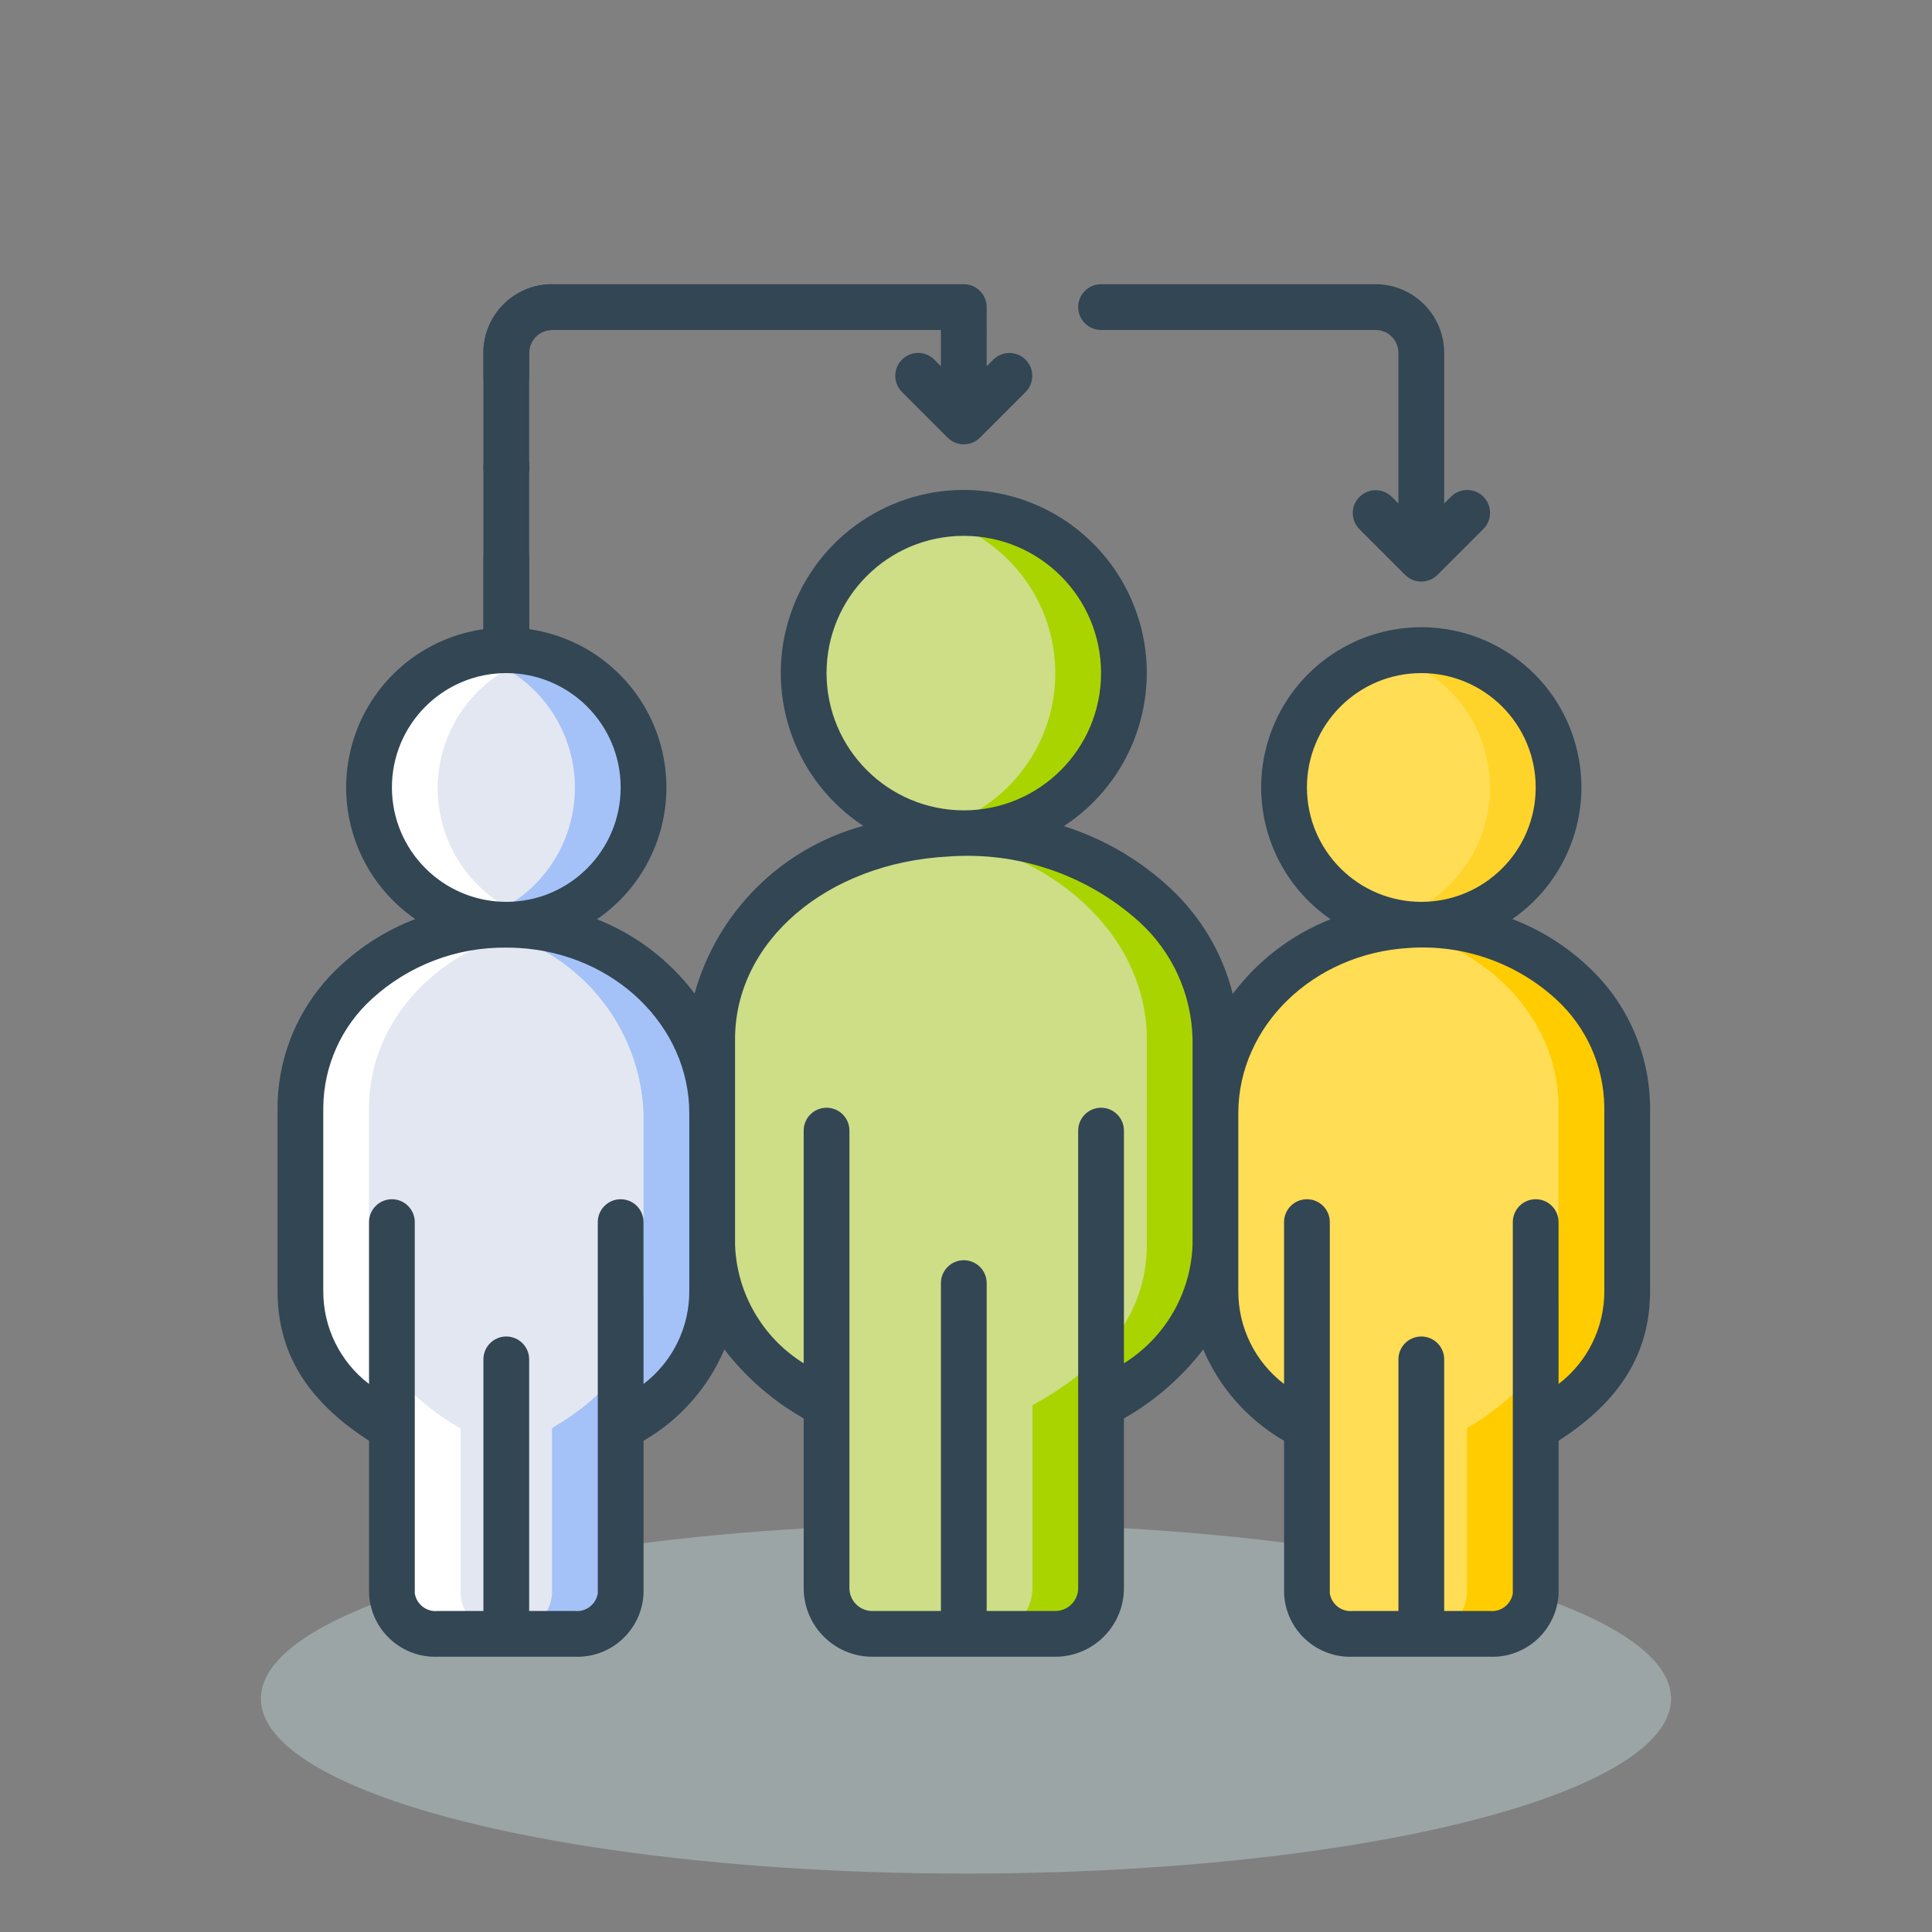 <?xml version="1.0" encoding="UTF-8" standalone="no"?>
<!-- Created with Inkscape (http://www.inkscape.org/) -->

<svg
   xmlns:dc="http://purl.org/dc/elements/1.1/"
   xmlns:cc="http://creativecommons.org/ns#"
   xmlns:rdf="http://www.w3.org/1999/02/22-rdf-syntax-ns#"
   xmlns:svg="http://www.w3.org/2000/svg"
   xmlns="http://www.w3.org/2000/svg"
   xmlns:sodipodi="http://sodipodi.sourceforge.net/DTD/sodipodi-0.dtd"
   xmlns:inkscape="http://www.inkscape.org/namespaces/inkscape"
   width="128"
   height="128"
   viewBox="0 0 33.867 33.867"
   version="1.1"
   id="svg8"
   inkscape:version="0.92.3 (2405546, 2018-03-11)"
   sodipodi:docname="tool_group.svg">
  <rect x="0" y="0" width="33.867" height="33.867" fill="#808080" stroke="none"/>
  <defs
     id="defs2">
    <linearGradient
       gradientTransform="matrix(359.298,0,0,-413.193,17595.889,269767.66)"
       y2="651.701"
       x2="-47.823"
       y1="652.635"
       x1="-48.898"
       gradientUnits="userSpaceOnUse"
       id="SVGID_1_">
      <stop
         id="stop1610"
         style="stop-color:#D4E1F4"
         offset="0" />
      <stop
         id="stop1612"
         style="stop-color:#D4E1F4"
         offset="0.172" />
      <stop
         id="stop1614"
         style="stop-color:#D4E1F4"
         offset="0.2" />
      <stop
         id="stop1616"
         style="stop-color:#DAE4F4"
         offset="0.2" />
      <stop
         id="stop1618"
         style="stop-color:#EBEBF4"
         offset="0.201" />
      <stop
         id="stop1620"
         style="stop-color:#F6F1F4"
         offset="0.201" />
      <stop
         id="stop1622"
         style="stop-color:#FDF4F4"
         offset="0.202" />
      <stop
         id="stop1624"
         style="stop-color:#FFF5F4"
         offset="0.205" />
      <stop
         id="stop1626"
         style="stop-color:#FFF5F4"
         offset="0.252" />
      <stop
         id="stop1628"
         style="stop-color:#FFF5F4"
         offset="0.26" />
      <stop
         id="stop1630"
         style="stop-color:#D4E1F4"
         offset="0.26" />
      <stop
         id="stop1632"
         style="stop-color:#D4E1F4"
         offset="0.397" />
      <stop
         id="stop1634"
         style="stop-color:#D4E1F4"
         offset="0.42" />
      <stop
         id="stop1636"
         style="stop-color:#DAE4F4"
         offset="0.42" />
      <stop
         id="stop1638"
         style="stop-color:#EBEBF4"
         offset="0.421" />
      <stop
         id="stop1640"
         style="stop-color:#F6F1F4"
         offset="0.421" />
      <stop
         id="stop1642"
         style="stop-color:#FDF4F4"
         offset="0.422" />
      <stop
         id="stop1644"
         style="stop-color:#FFF5F4"
         offset="0.425" />
      <stop
         id="stop1646"
         style="stop-color:#FFF5F4"
         offset="0.489" />
      <stop
         id="stop1648"
         style="stop-color:#FFF5F4"
         offset="0.5" />
      <stop
         id="stop1650"
         style="stop-color:#F9F2F4"
         offset="0.5" />
      <stop
         id="stop1652"
         style="stop-color:#E8EBF4"
         offset="0.5" />
      <stop
         id="stop1654"
         style="stop-color:#DDE5F4"
         offset="0.5" />
      <stop
         id="stop1656"
         style="stop-color:#D6E2F4"
         offset="0.5" />
      <stop
         id="stop1658"
         style="stop-color:#D4E1F4"
         offset="0.501" />
      <stop
         id="stop1660"
         style="stop-color:#D4E1F4"
         offset="0.706" />
      <stop
         id="stop1662"
         style="stop-color:#D4E1F4"
         offset="0.74" />
      <stop
         id="stop1664"
         style="stop-color:#FFF5F4"
         offset="0.741" />
      <stop
         id="stop1666"
         style="stop-color:#FFF5F4"
         offset="0.835" />
      <stop
         id="stop1668"
         style="stop-color:#FFF5F4"
         offset="0.85" />
      <stop
         id="stop1670"
         style="stop-color:#D4E1F4"
         offset="0.851" />
    </linearGradient>
    <linearGradient
       gradientTransform="matrix(22.459,0,0,-12.556,1104.41,8465.738)"
       y2="651.595"
       x2="-48.205"
       y1="652.507"
       x1="-48.715"
       gradientUnits="userSpaceOnUse"
       id="SVGID_1_-9">
      <stop
         id="stop2374"
         style="stop-color:#D4E1F4"
         offset="0" />
      <stop
         id="stop2376"
         style="stop-color:#D4E1F4"
         offset="0.172" />
      <stop
         id="stop2378"
         style="stop-color:#D4E1F4"
         offset="0.2" />
      <stop
         id="stop2380"
         style="stop-color:#DAE4F4"
         offset="0.2" />
      <stop
         id="stop2382"
         style="stop-color:#EBEBF4"
         offset="0.201" />
      <stop
         id="stop2384"
         style="stop-color:#F6F1F4"
         offset="0.201" />
      <stop
         id="stop2386"
         style="stop-color:#FDF4F4"
         offset="0.202" />
      <stop
         id="stop2388"
         style="stop-color:#FFF5F4"
         offset="0.205" />
      <stop
         id="stop2390"
         style="stop-color:#FFF5F4"
         offset="0.252" />
      <stop
         id="stop2392"
         style="stop-color:#FFF5F4"
         offset="0.26" />
      <stop
         id="stop2394"
         style="stop-color:#D4E1F4"
         offset="0.26" />
      <stop
         id="stop2396"
         style="stop-color:#D4E1F4"
         offset="0.397" />
      <stop
         id="stop2398"
         style="stop-color:#D4E1F4"
         offset="0.42" />
      <stop
         id="stop2400"
         style="stop-color:#DAE4F4"
         offset="0.42" />
      <stop
         id="stop2402"
         style="stop-color:#EBEBF4"
         offset="0.421" />
      <stop
         id="stop2404"
         style="stop-color:#F6F1F4"
         offset="0.421" />
      <stop
         id="stop2406"
         style="stop-color:#FDF4F4"
         offset="0.422" />
      <stop
         id="stop2408"
         style="stop-color:#FFF5F4"
         offset="0.425" />
      <stop
         id="stop2410"
         style="stop-color:#FFF5F4"
         offset="0.489" />
      <stop
         id="stop2412"
         style="stop-color:#FFF5F4"
         offset="0.5" />
      <stop
         id="stop2414"
         style="stop-color:#F9F2F4"
         offset="0.5" />
      <stop
         id="stop2416"
         style="stop-color:#E8EBF4"
         offset="0.5" />
      <stop
         id="stop2418"
         style="stop-color:#DDE5F4"
         offset="0.5" />
      <stop
         id="stop2420"
         style="stop-color:#D6E2F4"
         offset="0.5" />
      <stop
         id="stop2422"
         style="stop-color:#D4E1F4"
         offset="0.501" />
      <stop
         id="stop2424"
         style="stop-color:#D4E1F4"
         offset="0.706" />
      <stop
         id="stop2426"
         style="stop-color:#D4E1F4"
         offset="0.74" />
      <stop
         id="stop2428"
         style="stop-color:#FFF5F4"
         offset="0.741" />
      <stop
         id="stop2430"
         style="stop-color:#FFF5F4"
         offset="0.835" />
      <stop
         id="stop2432"
         style="stop-color:#FFF5F4"
         offset="0.85" />
      <stop
         id="stop2434"
         style="stop-color:#D4E1F4"
         offset="0.851" />
    </linearGradient>
  </defs>
  <sodipodi:namedview
     id="base"
     pagecolor="#ffffff"
     bordercolor="#666666"
     borderopacity="1.0"
     inkscape:pageopacity="0.0"
     inkscape:pageshadow="2"
     inkscape:zoom="3.0253103"
     inkscape:cx="39.749773"
     inkscape:cy="63.197843"
     inkscape:document-units="mm"
     inkscape:current-layer="layer1"
     showgrid="false"
     units="px"
     inkscape:window-width="1366"
     inkscape:window-height="713"
     inkscape:window-x="0"
     inkscape:window-y="27"
     inkscape:window-maximized="1"
     showguides="true"
     inkscape:guide-bbox="true"
     inkscape:lockguides="false" />
  <g
     inkscape:label="Capa 1"
     inkscape:groupmode="layer"
     id="layer1"
     transform="translate(0,-263.133)">
    <g
       id="g4631"
       transform="matrix(0.265,0,0,0.265,123.981,233.376)" />
    <g
       id="g4633"
       transform="matrix(0.265,0,0,0.265,123.981,233.376)" />
    <g
       id="g4635"
       transform="matrix(0.265,0,0,0.265,123.981,233.376)" />
    <g
       id="g4637"
       transform="matrix(0.265,0,0,0.265,123.981,233.376)" />
    <g
       id="g4639"
       transform="matrix(0.265,0,0,0.265,123.981,233.376)" />
    <g
       id="g4641"
       transform="matrix(0.265,0,0,0.265,123.981,233.376)" />
    <g
       id="g4643"
       transform="matrix(0.265,0,0,0.265,123.981,233.376)" />
    <g
       id="g4645"
       transform="matrix(0.265,0,0,0.265,123.981,233.376)" />
    <g
       id="g4647"
       transform="matrix(0.265,0,0,0.265,123.981,233.376)" />
    <g
       id="g4649"
       transform="matrix(0.265,0,0,0.265,123.981,233.376)" />
    <g
       id="g4651"
       transform="matrix(0.265,0,0,0.265,123.981,233.376)" />
    <g
       id="g4653"
       transform="matrix(0.265,0,0,0.265,123.981,233.376)" />
    <g
       id="g4655"
       transform="matrix(0.265,0,0,0.265,123.981,233.376)" />
    <g
       id="g4657"
       transform="matrix(0.265,0,0,0.265,123.981,233.376)" />
    <g
       id="g4659"
       transform="matrix(0.265,0,0,0.265,123.981,233.376)" />
    <g
       id="g5940"
       transform="matrix(0.265,0,0,0.265,52.331,255.677)" />
    <g
       id="g5942"
       transform="matrix(0.265,0,0,0.265,52.331,255.677)" />
    <g
       id="g5944"
       transform="matrix(0.265,0,0,0.265,52.331,255.677)" />
    <g
       id="g5946"
       transform="matrix(0.265,0,0,0.265,52.331,255.677)" />
    <g
       id="g5948"
       transform="matrix(0.265,0,0,0.265,52.331,255.677)" />
    <g
       id="g5950"
       transform="matrix(0.265,0,0,0.265,52.331,255.677)" />
    <g
       id="g5952"
       transform="matrix(0.265,0,0,0.265,52.331,255.677)" />
    <g
       id="g5954"
       transform="matrix(0.265,0,0,0.265,52.331,255.677)" />
    <g
       id="g5956"
       transform="matrix(0.265,0,0,0.265,52.331,255.677)" />
    <g
       id="g5958"
       transform="matrix(0.265,0,0,0.265,52.331,255.677)" />
    <g
       id="g5960"
       transform="matrix(0.265,0,0,0.265,52.331,255.677)" />
    <g
       id="g5962"
       transform="matrix(0.265,0,0,0.265,52.331,255.677)" />
    <g
       id="g5964"
       transform="matrix(0.265,0,0,0.265,52.331,255.677)" />
    <g
       id="g5966"
       transform="matrix(0.265,0,0,0.265,52.331,255.677)" />
    <g
       id="g5968"
       transform="matrix(0.265,0,0,0.265,52.331,255.677)" />
    <g
       id="g6342"
       transform="matrix(0.052,0,0,0.052,4.536,266.078)" />
    <g
       id="g6344"
       transform="matrix(0.052,0,0,0.052,4.536,266.078)" />
    <g
       id="g6346"
       transform="matrix(0.052,0,0,0.052,4.536,266.078)" />
    <g
       id="g6348"
       transform="matrix(0.052,0,0,0.052,4.536,266.078)" />
    <g
       id="g6350"
       transform="matrix(0.052,0,0,0.052,4.536,266.078)" />
    <g
       id="g6352"
       transform="matrix(0.052,0,0,0.052,4.536,266.078)" />
    <g
       id="g6354"
       transform="matrix(0.052,0,0,0.052,4.536,266.078)" />
    <g
       id="g6356"
       transform="matrix(0.052,0,0,0.052,4.536,266.078)" />
    <g
       id="g6358"
       transform="matrix(0.052,0,0,0.052,4.536,266.078)" />
    <g
       id="g6360"
       transform="matrix(0.052,0,0,0.052,4.536,266.078)" />
    <g
       id="g6362"
       transform="matrix(0.052,0,0,0.052,4.536,266.078)" />
    <g
       id="g6364"
       transform="matrix(0.052,0,0,0.052,4.536,266.078)" />
    <g
       id="g6366"
       transform="matrix(0.052,0,0,0.052,4.536,266.078)" />
    <g
       id="g6368"
       transform="matrix(0.052,0,0,0.052,4.536,266.078)" />
    <g
       id="g6370"
       transform="matrix(0.052,0,0,0.052,4.536,266.078)" />
    <g
       id="g7291"
       transform="matrix(0.047,0,0,0.047,4.712,267.752)" />
    <g
       id="g7293"
       transform="matrix(0.047,0,0,0.047,4.712,267.752)" />
    <g
       id="g7295"
       transform="matrix(0.047,0,0,0.047,4.712,267.752)" />
    <g
       id="g7297"
       transform="matrix(0.047,0,0,0.047,4.712,267.752)" />
    <g
       id="g7299"
       transform="matrix(0.047,0,0,0.047,4.712,267.752)" />
    <g
       id="g7301"
       transform="matrix(0.047,0,0,0.047,4.712,267.752)" />
    <g
       id="g7303"
       transform="matrix(0.047,0,0,0.047,4.712,267.752)" />
    <g
       id="g7305"
       transform="matrix(0.047,0,0,0.047,4.712,267.752)" />
    <g
       id="g7307"
       transform="matrix(0.047,0,0,0.047,4.712,267.752)" />
    <g
       id="g7309"
       transform="matrix(0.047,0,0,0.047,4.712,267.752)" />
    <g
       id="g7311"
       transform="matrix(0.047,0,0,0.047,4.712,267.752)" />
    <g
       id="g7313"
       transform="matrix(0.047,0,0,0.047,4.712,267.752)" />
    <g
       id="g7315"
       transform="matrix(0.047,0,0,0.047,4.712,267.752)" />
    <g
       id="g7317"
       transform="matrix(0.047,0,0,0.047,4.712,267.752)" />
    <g
       id="g7319"
       transform="matrix(0.047,0,0,0.047,4.712,267.752)" />
    <g
       id="g4631-3"
       transform="matrix(0.265,0,0,0.265,163.63,236.682)" />
    <g
       id="g4633-4"
       transform="matrix(0.265,0,0,0.265,163.63,236.682)" />
    <g
       id="g4635-2"
       transform="matrix(0.265,0,0,0.265,163.63,236.682)" />
    <g
       id="g4637-2"
       transform="matrix(0.265,0,0,0.265,163.63,236.682)" />
    <g
       id="g4639-4"
       transform="matrix(0.265,0,0,0.265,163.63,236.682)" />
    <g
       id="g4641-5"
       transform="matrix(0.265,0,0,0.265,163.63,236.682)" />
    <g
       id="g4643-1"
       transform="matrix(0.265,0,0,0.265,163.63,236.682)" />
    <g
       id="g4645-7"
       transform="matrix(0.265,0,0,0.265,163.63,236.682)" />
    <g
       id="g4647-5"
       transform="matrix(0.265,0,0,0.265,163.63,236.682)" />
    <g
       id="g4649-7"
       transform="matrix(0.265,0,0,0.265,163.63,236.682)" />
    <g
       id="g4651-1"
       transform="matrix(0.265,0,0,0.265,163.63,236.682)" />
    <g
       id="g4653-6"
       transform="matrix(0.265,0,0,0.265,163.63,236.682)" />
    <g
       id="g4655-9"
       transform="matrix(0.265,0,0,0.265,163.63,236.682)" />
    <g
       id="g4657-8"
       transform="matrix(0.265,0,0,0.265,163.63,236.682)" />
    <g
       id="g4659-1"
       transform="matrix(0.265,0,0,0.265,163.63,236.682)" />
    <g
       id="g5940-3"
       transform="matrix(0.265,0,0,0.265,91.981,258.983)" />
    <g
       id="g5942-3"
       transform="matrix(0.265,0,0,0.265,91.981,258.983)" />
    <g
       id="g5944-3"
       transform="matrix(0.265,0,0,0.265,91.981,258.983)" />
    <g
       id="g5946-7"
       transform="matrix(0.265,0,0,0.265,91.981,258.983)" />
    <g
       id="g5948-9"
       transform="matrix(0.265,0,0,0.265,91.981,258.983)" />
    <g
       id="g5950-8"
       transform="matrix(0.265,0,0,0.265,91.981,258.983)" />
    <g
       id="g5952-6"
       transform="matrix(0.265,0,0,0.265,91.981,258.983)" />
    <g
       id="g5954-7"
       transform="matrix(0.265,0,0,0.265,91.981,258.983)" />
    <g
       id="g5956-0"
       transform="matrix(0.265,0,0,0.265,91.981,258.983)" />
    <g
       id="g5958-4"
       transform="matrix(0.265,0,0,0.265,91.981,258.983)" />
    <g
       id="g5960-8"
       transform="matrix(0.265,0,0,0.265,91.981,258.983)" />
    <g
       id="g5962-4"
       transform="matrix(0.265,0,0,0.265,91.981,258.983)" />
    <g
       id="g5964-8"
       transform="matrix(0.265,0,0,0.265,91.981,258.983)" />
    <g
       id="g5966-1"
       transform="matrix(0.265,0,0,0.265,91.981,258.983)" />
    <g
       id="g5968-6"
       transform="matrix(0.265,0,0,0.265,91.981,258.983)" />
    <g
       id="g9107"
       transform="matrix(0.051,0,0,0.051,3.871,266.007)" />
    <g
       id="g9109"
       transform="matrix(0.051,0,0,0.051,3.871,266.007)" />
    <g
       id="g9111"
       transform="matrix(0.051,0,0,0.051,3.871,266.007)" />
    <g
       id="g9113"
       transform="matrix(0.051,0,0,0.051,3.871,266.007)" />
    <g
       id="g9115"
       transform="matrix(0.051,0,0,0.051,3.871,266.007)" />
    <g
       id="g9117"
       transform="matrix(0.051,0,0,0.051,3.871,266.007)" />
    <g
       id="g9119"
       transform="matrix(0.051,0,0,0.051,3.871,266.007)" />
    <g
       id="g9121"
       transform="matrix(0.051,0,0,0.051,3.871,266.007)" />
    <g
       id="g9123"
       transform="matrix(0.051,0,0,0.051,3.871,266.007)" />
    <g
       id="g9125"
       transform="matrix(0.051,0,0,0.051,3.871,266.007)" />
    <g
       id="g9127"
       transform="matrix(0.051,0,0,0.051,3.871,266.007)" />
    <g
       id="g9129"
       transform="matrix(0.051,0,0,0.051,3.871,266.007)" />
    <g
       id="g9131"
       transform="matrix(0.051,0,0,0.051,3.871,266.007)" />
    <g
       id="g9133"
       transform="matrix(0.051,0,0,0.051,3.871,266.007)" />
    <g
       id="g9135"
       transform="matrix(0.051,0,0,0.051,3.871,266.007)" />
    <g
       id="g11022"
       transform="matrix(0.047,0,0,0.047,4.778,268.129)" />
    <g
       id="g11024"
       transform="matrix(0.047,0,0,0.047,4.778,268.129)" />
    <g
       id="g11026"
       transform="matrix(0.047,0,0,0.047,4.778,268.129)" />
    <g
       id="g11028"
       transform="matrix(0.047,0,0,0.047,4.778,268.129)" />
    <g
       id="g11030"
       transform="matrix(0.047,0,0,0.047,4.778,268.129)" />
    <g
       id="g11032"
       transform="matrix(0.047,0,0,0.047,4.778,268.129)" />
    <g
       id="g11034"
       transform="matrix(0.047,0,0,0.047,4.778,268.129)" />
    <g
       id="g11036"
       transform="matrix(0.047,0,0,0.047,4.778,268.129)" />
    <g
       id="g11038"
       transform="matrix(0.047,0,0,0.047,4.778,268.129)" />
    <g
       id="g11040"
       transform="matrix(0.047,0,0,0.047,4.778,268.129)" />
    <g
       id="g11042"
       transform="matrix(0.047,0,0,0.047,4.778,268.129)" />
    <g
       id="g11044"
       transform="matrix(0.047,0,0,0.047,4.778,268.129)" />
    <g
       id="g11046"
       transform="matrix(0.047,0,0,0.047,4.778,268.129)" />
    <g
       id="g11048"
       transform="matrix(0.047,0,0,0.047,4.778,268.129)" />
    <g
       id="g11050"
       transform="matrix(0.047,0,0,0.047,4.778,268.129)" />
    <g
       id="g11278"
       transform="matrix(0.265,0,0,0.265,-194.054,194.426)" />
    <g
       id="g11280"
       transform="matrix(0.265,0,0,0.265,-194.054,194.426)" />
    <g
       id="g11282"
       transform="matrix(0.265,0,0,0.265,-194.054,194.426)" />
    <g
       id="g11284"
       transform="matrix(0.265,0,0,0.265,-194.054,194.426)" />
    <g
       id="g11286"
       transform="matrix(0.265,0,0,0.265,-194.054,194.426)" />
    <g
       id="g11288"
       transform="matrix(0.265,0,0,0.265,-194.054,194.426)" />
    <g
       id="g11290"
       transform="matrix(0.265,0,0,0.265,-194.054,194.426)" />
    <g
       id="g11292"
       transform="matrix(0.265,0,0,0.265,-194.054,194.426)" />
    <g
       id="g11294"
       transform="matrix(0.265,0,0,0.265,-194.054,194.426)" />
    <g
       id="g11296"
       transform="matrix(0.265,0,0,0.265,-194.054,194.426)" />
    <g
       id="g11298"
       transform="matrix(0.265,0,0,0.265,-194.054,194.426)" />
    <g
       id="g11300"
       transform="matrix(0.265,0,0,0.265,-194.054,194.426)" />
    <g
       id="g11302"
       transform="matrix(0.265,0,0,0.265,-194.054,194.426)" />
    <g
       id="g11304"
       transform="matrix(0.265,0,0,0.265,-194.054,194.426)" />
    <g
       id="g11306"
       transform="matrix(0.265,0,0,0.265,-194.054,194.426)" />
    <g
       id="g14432"
       inkscape:export-filename="/var/www/chamilo2/public/img/icons/64/tool_group.png"
       inkscape:export-xdpi="48"
       inkscape:export-ydpi="48">
      <ellipse
         id="ellipse1076"
         ry="3.066"
         rx="12.36"
         cy="292.91"
         cx="16.933"
         style="opacity:0.5;fill:#b8cbcd;stroke-width:0.065;enable-background:new" />
      <rect
         ry="0"
         y="263.133"
         x="0"
         height="33.867"
         width="33.867"
         id="rect1218"
         style="opacity:0;fill:#ff5555;fill-opacity:1;stroke:none;stroke-width:0.295;stroke-linecap:round;stroke-miterlimit:4;stroke-dasharray:none;stroke-dashoffset:0;stroke-opacity:1" />
      <g
         transform="matrix(0.979,0,0,0.979,0.507,6.543)"
         id="g12953">
        <g
           id="g11718"
           transform="matrix(0.048,0,0,0.048,4.499,267.665)">
          <g
             id="g11686">
            <circle
               id="circle11682"
               r="59.733"
               cy="135.067"
               cx="255.009"
               style="fill:#cdde87" />
            <path
               id="path11684"
               d="m 248.761,194.966 c -49.891,2.643 -87.619,35.729 -87.619,76.634 v 76.8 c 0,26.624 17.516,45.955 42.667,59.733 V 476.4 c 0,9.426 7.641,17.067 17.067,17.067 h 68.267 c 9.426,0 17.067,-7.641 17.067,-17.067 v -68.267 c 25.15,-13.778 42.667,-33.109 42.667,-59.733 v -76.8 c -0.002,-44.107 -45.446,-79.53 -100.116,-76.634 z"
               style="fill:#cdde87"
               inkscape:connector-curvature="0" />
          </g>
          <g
             id="g11692">
            <path
               id="path11688"
               d="m 314.742,135.067 c 0.012,15.846 -6.278,31.046 -17.483,42.251 -11.205,11.205 -26.405,17.494 -42.251,17.483 -4.302,-0.014 -8.592,-0.471 -12.8,-1.365 27.408,-6.024 46.933,-30.306 46.933,-58.368 0,-28.062 -19.525,-52.344 -46.933,-58.368 4.208,-0.894 8.498,-1.351 12.8,-1.365 15.846,-0.012 31.046,6.278 42.251,17.483 11.205,11.205 17.495,26.403 17.483,42.249 z"
               style="fill:#aad400"
               inkscape:connector-curvature="0" />
            <path
               id="path11690"
               d="m 348.875,271.6 v 76.8 c 0,26.624 -17.493,45.995 -42.667,59.733 V 476.4 c -0.028,9.414 -7.652,17.039 -17.067,17.067 h -25.6 c 9.414,-0.028 17.039,-7.653 17.067,-17.067 v -68.267 c 25.173,-13.739 42.667,-33.109 42.667,-59.733 v -76.8 c 0,-38.827 -35.243,-70.912 -80.981,-76.032 2.148,-0.33 4.313,-0.529 6.485,-0.597 2.133,-0.085 4.181,-0.171 6.229,-0.171 51.798,0 93.867,34.389 93.867,76.8 z"
               style="fill:#aad400;fill-opacity:1"
               inkscape:connector-curvature="0" />
          </g>
          <g
             id="g11698">
            <circle
               id="circle11694"
               r="51.2"
               cy="177.733"
               cx="425.675"
               style="fill:#ffdd55" />
            <path
               id="path11696"
               d="m 420.564,229.08 c -40.82,2.341 -71.689,33.975 -71.689,70.206 v 66.181 c 0,23.581 13.556,38.996 34.133,51.2 v 61.684 c 0.57,8.872 8.191,15.621 17.067,15.116 h 51.2 c 8.875,0.505 16.496,-6.245 17.067,-15.116 v -61.684 c 20.578,-12.204 34.133,-27.619 34.133,-51.2 v -68.51 c 0,-39.067 -37.182,-70.442 -81.911,-67.877 z"
               style="fill:#ffdd55"
               inkscape:connector-curvature="0" />
          </g>
          <g
             id="g11704">
            <path
               id="path11700"
               d="m 476.875,177.733 c -0.022,28.268 -22.932,51.178 -51.2,51.2 -4.317,-0.013 -8.616,-0.558 -12.8,-1.621 22.602,-5.818 38.4,-26.197 38.4,-49.536 0,-23.339 -15.798,-43.718 -38.4,-49.536 4.172,-1.134 8.477,-1.708 12.8,-1.707 28.268,0.023 51.178,22.933 51.2,51.2 z"
               style="fill:#ffd42a"
               inkscape:connector-curvature="0" />
            <path
               id="path11702"
               d="m 502.475,296.944 v 68.523 c 0,23.552 -13.568,38.997 -34.133,51.2 v 61.696 c -0.58,8.865 -8.197,15.606 -17.067,15.104 h -25.6 c 8.87,0.502 16.487,-6.239 17.067,-15.104 v -61.696 c 20.565,-12.203 34.133,-27.648 34.133,-51.2 v -68.523 c 0,-33.621 -27.563,-61.525 -63.829,-67.072 2.475,-0.341 4.949,-0.597 7.509,-0.768 1.707,-0.085 3.413,-0.171 5.12,-0.171 42.411,0 76.8,30.464 76.8,68.011 z"
               style="fill:#ffcc00"
               inkscape:connector-curvature="0" />
          </g>
          <g
             id="g11710">
            <circle
               id="circle11706"
               r="51.2"
               cy="177.733"
               cx="84.342"
               style="fill:#e3e7f2" />
            <path
               id="path11708"
               d="m 89.453,229.08 c 40.82,2.341 71.689,33.975 71.689,70.206 v 66.181 c 0,23.581 -13.556,38.996 -34.133,51.2 v 61.684 c -0.57,8.872 -8.191,15.621 -17.067,15.116 h -51.2 c -8.875,0.505 -16.496,-6.245 -17.067,-15.116 V 416.667 C 21.097,404.463 7.542,389.048 7.542,365.467 v -68.51 c 0,-39.067 37.182,-70.442 81.911,-67.877 z"
               style="fill:#e3e7f2"
               inkscape:connector-curvature="0" />
          </g>
          <g
             id="g11716">
            <path
               id="path11712"
               d="m 135.542,177.733 c -0.022,28.268 -22.932,51.178 -51.2,51.2 -4.317,-0.013 -8.616,-0.558 -12.8,-1.621 22.602,-5.818 38.4,-26.197 38.4,-49.536 0,-23.339 -15.798,-43.718 -38.4,-49.536 4.172,-1.134 8.477,-1.708 12.8,-1.707 28.268,0.023 51.178,22.933 51.2,51.2 z"
               style="fill:#a4c2f7"
               inkscape:connector-curvature="0" />
            <path
               id="path11714"
               d="m 161.142,299.248 v 66.219 c 0,23.552 -13.568,38.997 -34.133,51.2 v 61.696 c -0.58,8.865 -8.197,15.606 -17.067,15.104 h -25.6 c 8.87,0.502 16.487,-6.239 17.067,-15.104 v -61.696 c 20.565,-12.203 34.133,-27.648 34.133,-51.2 v -66.219 c -1.414,-35.73 -28.579,-65.138 -64.085,-69.376 4.268,-0.616 8.573,-0.93 12.885,-0.939 1.707,0 3.413,0.085 5.12,0.171 40.789,2.304 71.68,33.963 71.68,70.144 z"
               style="fill:#a4c2f7"
               inkscape:connector-curvature="0" />
          </g>
        </g>
        <g
           id="g11724"
           transform="matrix(0.048,0,0,0.048,4.499,267.954)">
          <path
             id="path11720"
             d="m 58.742,171.904 c 0.05,-23.43 16.055,-43.813 38.805,-49.418 -6.325,-1.758 -12.94,-2.222 -19.448,-1.364 -0.26,0.033 -0.516,0.081 -0.774,0.118 -24.231,3.325 -42.715,23.344 -44.101,47.763 -1.386,24.419 14.713,46.4 38.412,52.447 l -0.094,0.033 c 0.279,0.07 0.573,0.097 0.853,0.162 1.472,0.353 2.97,0.633 4.489,0.855 0.446,0.066 0.885,0.149 1.335,0.204 6.336,0.816 12.77,0.381 18.938,-1.282 -22.598,-5.816 -38.399,-26.184 -38.415,-49.518 z"
             style="fill:#ffffff"
             inkscape:connector-curvature="0" />
          <path
             id="path11722"
             d="m 41.675,410.837 v 61.684 c 0.571,8.871 8.191,15.621 17.067,15.116 h 25.6 c -8.875,0.505 -16.496,-6.245 -17.067,-15.116 V 410.837 C 46.697,398.633 33.142,383.218 33.142,359.637 v -68.51 c 0,-33.644 27.602,-61.519 63.827,-66.99 -2.476,-0.372 -4.955,-0.74 -7.515,-0.886 -0.348,-0.02 -0.685,0.005 -1.032,-0.011 -1.36,-0.065 -2.72,-0.136 -4.08,-0.136 -0.631,0 -1.258,0.057 -1.889,0.071 -0.899,0.019 -1.791,0.055 -2.682,0.101 -1.781,0.094 -3.534,0.243 -5.283,0.436 -0.641,0.073 -1.288,0.122 -1.924,0.209 -0.366,0.048 -0.745,0.068 -1.108,0.12 l 0.205,0.04 C 35.29,229.443 7.542,257.39 7.542,291.126 v 68.51 c 0,23.583 13.556,38.998 34.133,51.201 z"
             style="fill:#ffffff"
             inkscape:connector-curvature="0" />
        </g>
        <g
           id="g11738"
           transform="matrix(0.048,0,0,0.048,4.451,267.183)"
           style="fill:#324654;fill-opacity:1">
          <path
             id="path11726"
             d="M 76.809,136.533 V 25.6 C 76.809,11.462 88.271,0 102.409,0 v 17.067 c -4.703,0.024 -8.51,3.83 -8.533,8.533 v 110.933 z"
             style="fill:#324654;fill-opacity:1"
             inkscape:connector-curvature="0" />
          <g
             id="g11736"
             style="fill:#324654;fill-opacity:1">
            <path
               id="path11728"
               d="m 460.627,236.819 c 21.512,-14.866 30.853,-41.996 23.053,-66.954 -7.8,-24.958 -30.927,-41.941 -57.075,-41.912 -26.148,0.029 -49.238,17.063 -56.983,42.038 -7.745,24.975 1.656,52.084 23.2,66.903 -14.505,5.728 -27.136,15.369 -36.486,27.85 -3.792,-15.145 -11.905,-28.861 -23.352,-39.478 -11.331,-10.557 -24.874,-18.454 -39.643,-23.116 25.266,-16.508 36.692,-47.649 28.099,-76.581 -8.594,-28.932 -35.167,-48.786 -65.348,-48.825 -30.181,-0.039 -56.805,19.747 -65.473,48.656 -8.668,28.909 2.678,60.08 27.901,76.653 -30.536,8.308 -54.446,32.073 -62.939,62.558 -9.341,-12.417 -21.933,-22.01 -36.385,-27.719 20.259,-13.913 29.911,-38.827 24.312,-62.757 -5.599,-23.93 -25.303,-41.976 -49.631,-45.456 V 102.4 c 0,-4.713 -3.821,-8.533 -8.533,-8.533 -4.713,0 -8.533,3.821 -8.533,8.533 v 26.281 c -24.306,3.475 -43.999,21.491 -49.617,45.393 -5.618,23.902 3.985,48.805 24.198,62.745 -10.347,3.948 -19.832,9.86 -27.934,17.41 -14.8,13.555 -23.294,32.656 -23.446,52.725 v 68.512 c 0,23.096 10.875,40.979 34.133,55.958 v 56.925 c 0.574,13.584 12.014,24.152 25.6,23.65 h 51.2 c 13.586,0.502 25.026,-10.066 25.6,-23.65 v -56.925 c 13.481,-7.779 24.066,-19.732 30.159,-34.055 8.04,10.464 18.096,19.21 29.574,25.721 v 63.31 c 0.015,14.132 11.468,25.585 25.6,25.6 h 68.267 c 14.132,-0.015 25.585,-11.468 25.6,-25.6 v -63.309 c 11.478,-6.511 21.534,-15.257 29.574,-25.721 6.092,14.323 16.678,26.276 30.159,34.055 v 56.925 c 0.574,13.584 12.013,24.152 25.6,23.65 h 51.2 c 13.586,0.502 25.026,-10.066 25.6,-23.65 v -56.925 c 23.258,-14.979 34.133,-32.863 34.133,-55.958 v -68.512 c -0.152,-20.069 -8.646,-39.17 -23.446,-52.725 -8.104,-7.552 -17.59,-13.463 -27.938,-17.411 z m -76.618,-49.086 c 0,-23.564 19.103,-42.667 42.667,-42.667 23.564,0 42.667,19.103 42.667,42.667 0,23.564 -19.104,42.667 -42.668,42.667 -23.552,-0.028 -42.639,-19.114 -42.666,-42.667 z m -179.2,-42.666 c 0,-28.277 22.923,-51.2 51.2,-51.2 28.277,0 51.2,22.923 51.2,51.2 0,28.277 -22.923,51.2 -51.2,51.2 -28.265,-0.031 -51.17,-22.936 -51.2,-51.2 z M 42.675,187.733 c 0,-23.564 19.103,-42.667 42.667,-42.667 23.564,0 42.667,19.103 42.667,42.667 0,23.564 -19.103,42.667 -42.667,42.667 -23.553,-0.028 -42.639,-19.114 -42.667,-42.667 z m 110.934,187.734 c 0.089,13.629 -6.231,26.509 -17.067,34.777 v -60.377 c 0,-4.713 -3.82,-8.533 -8.533,-8.533 -4.713,0 -8.533,3.821 -8.533,8.533 V 488.35 c -0.655,4.106 -4.395,6.991 -8.533,6.583 H 93.875 v -93.867 c 0,-4.713 -3.821,-8.533 -8.533,-8.533 -4.713,0 -8.533,3.82 -8.533,8.533 v 93.867 H 59.742 c -4.138,0.408 -7.878,-2.477 -8.533,-6.583 V 349.867 c 0,-4.713 -3.821,-8.533 -8.533,-8.533 -4.712,0 -8.533,3.821 -8.533,8.533 v 60.377 C 23.308,401.976 16.987,389.096 17.076,375.467 v -68.512 c 0.174,-15.368 6.729,-29.973 18.096,-40.317 13.696,-12.54 31.653,-19.395 50.221,-19.171 1.517,0 3.046,0.046 4.575,0.133 35.688,2.046 63.642,29.141 63.642,61.687 z m 162.133,27.062 v -86.796 c 0,-4.713 -3.821,-8.533 -8.533,-8.533 -4.712,0 -8.533,3.821 -8.533,8.533 V 486.4 c -0.006,4.71 -3.823,8.527 -8.533,8.533 h -25.6 V 372.621 c 0,-4.713 -3.821,-8.533 -8.533,-8.533 -4.713,0 -8.533,3.82 -8.533,8.533 v 122.313 h -25.6 c -4.71,-0.006 -8.527,-3.823 -8.533,-8.533 V 315.733 c 0,-4.713 -3.82,-8.533 -8.533,-8.533 -4.713,0 -8.533,3.821 -8.533,8.533 v 86.796 c -15.336,-9.542 -24.93,-26.079 -25.6,-44.129 v -76.8 c 0,-36.429 34.196,-65.712 79.537,-68.112 25.976,-1.946 51.624,6.779 71.025,24.162 12.49,11.24 19.768,27.151 20.105,43.95 v 76.8 c -0.673,18.05 -10.267,34.588 -25.603,44.129 z m 179.2,-27.062 c 0.089,13.629 -6.231,26.509 -17.067,34.777 v -60.377 c 0,-4.713 -3.82,-8.533 -8.533,-8.533 -4.713,0 -8.533,3.821 -8.533,8.533 V 488.35 c -0.655,4.106 -4.395,6.991 -8.533,6.583 h -17.067 v -93.867 c 0,-4.713 -3.821,-8.533 -8.533,-8.533 -4.712,0 -8.533,3.82 -8.533,8.533 v 93.867 h -17.067 c -4.138,0.408 -7.878,-2.477 -8.533,-6.583 V 349.867 c 0,-4.713 -3.82,-8.533 -8.533,-8.533 -4.713,0 -8.533,3.821 -8.533,8.533 v 60.377 c -10.835,-8.268 -17.156,-21.148 -17.067,-34.777 v -66.179 c 0,-32.546 27.954,-59.642 63.642,-61.687 20.101,-1.42 39.905,5.461 54.796,19.038 11.367,10.344 17.922,24.948 18.096,40.316 v 68.512 z"
               style="fill:#324654;fill-opacity:1"
               inkscape:connector-curvature="0" />
            <path
               id="path11730"
               d="m 298.675,8.533 c 0,4.713 3.82,8.533 8.533,8.533 h 102.4 c 4.71,0.006 8.527,3.823 8.533,8.533 v 56.2 l -2.5,-2.5 c -3.338,-3.296 -8.711,-3.279 -12.029,0.038 -3.318,3.317 -3.334,8.691 -0.038,12.029 l 17.064,17.064 c 3.34,3.319 8.732,3.319 12.072,0 l 17.064,-17.064 c 2.188,-2.149 3.055,-5.307 2.27,-8.271 -0.785,-2.965 -3.1,-5.28 -6.065,-6.065 -2.965,-0.785 -6.122,0.082 -8.271,2.27 l -2.5,2.5 V 25.6 C 435.193,11.468 423.74,0.015 409.608,0 h -102.4 c -2.263,0 -4.434,0.899 -6.034,2.499 -1.6,1.6 -2.499,3.771 -2.499,6.034 z"
               style="fill:#324654;fill-opacity:1"
               inkscape:connector-curvature="0" />
            <path
               id="path11732"
               d="m 79.283,74.325 1.279,1.025 c 0.476,0.324 0.993,0.583 1.538,0.771 0.484,0.246 1.003,0.417 1.538,0.508 0.563,0.096 1.133,0.153 1.704,0.171 2.259,-0.031 4.423,-0.915 6.059,-2.475 2.07,-1.994 2.979,-4.908 2.409,-7.726 -0.57,-2.818 -2.539,-5.149 -5.222,-6.183 -1.027,-0.438 -2.13,-0.67 -3.246,-0.684 -3.45,0.014 -6.556,2.096 -7.879,5.282 -1.323,3.188 -0.606,6.858 1.82,9.311 z"
               style="fill:#324654;fill-opacity:1"
               inkscape:connector-curvature="0" />
            <path
               id="path11734"
               d="m 256.009,0 h -153.6 c -14.138,0 -25.6,11.462 -25.6,25.6 v 8.533 c 0,4.713 3.82,8.533 8.533,8.533 4.713,0 8.533,-3.821 8.533,-8.533 V 25.6 c 0.024,-4.703 3.83,-8.51 8.533,-8.533 H 247.475 V 30.6 l -2.5,-2.5 c -3.338,-3.296 -8.711,-3.279 -12.029,0.038 -3.317,3.317 -3.334,8.691 -0.038,12.029 l 17.064,17.064 c 3.34,3.319 8.732,3.319 12.072,0 l 17.064,-17.064 c 3.281,-3.341 3.256,-8.701 -0.054,-12.012 -3.311,-3.311 -8.671,-3.335 -12.012,-0.054 l -2.5,2.5 V 8.533 C 264.542,3.821 260.721,0 256.009,0 Z"
               style="fill:#324654;fill-opacity:1"
               inkscape:connector-curvature="0" />
          </g>
        </g>
      </g>
    </g>
  </g>
</svg>
